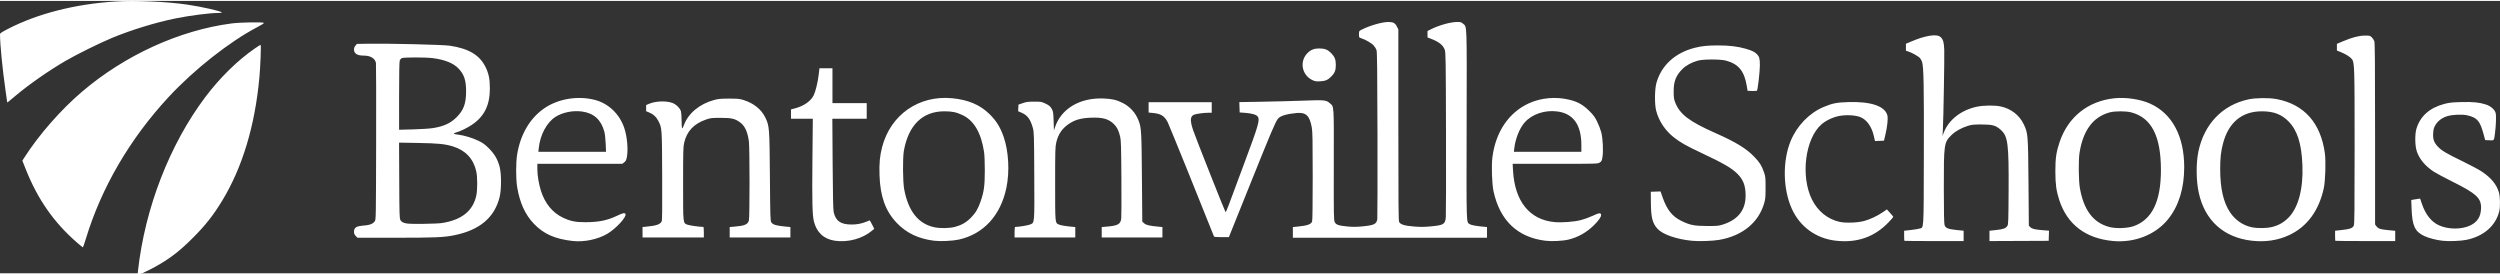 <!--
   This SVG is NOT covered by any other licence in the project. It is
   copyrighted by Bentonville Schools. You can replace it with your own SVG
   logo. Do not include an XML Declaration. Be sure to set the id of the
   root SVG element to "logo"
-->
<svg
   viewBox="0 0 1331 145"
   height="146"
   width="1331"
   id="logo"
   version="1.1">
   <rect x="0" y="0" width="1331" height="145" fill="#333333" stroke="none"/>
   <path
      id="path2556"
      d="M 73.436,143.92 C 77.098,110.475 90.289,76.413 109.4,51.056 117.123,40.81 126.614,31.513 135.734,25.262 137.26,24.216 138.615,23.36 138.745,23.36 c 0.341,0 -0.09,11.408 -0.665,17.6 -2.376,25.594 -9.045,47.668 -19.722,65.281 -4.71,7.77 -8.898,13.102 -15.474,19.701 -6.935,6.959 -11.835,10.781 -19.364,15.103 -2.908,1.67 -9.558,4.875 -10.113,4.875 -0.104,0 -0.091,-0.9 0.03,-2 z M 41.079,128.73 C 28.625,117.895 20.026,105.561 13.598,89.317 l -1.695,-4.283 1.089,-1.702 C 20.681,71.311 32.325,58.013 43.555,48.426 66.443,28.886 95.542,15.595 123.36,11.973 c 4.397,-0.572 16.309,-0.794 17.08,-0.318 0.288,0.178 -0.799,0.901 -3.394,2.258 C 122.169,21.695 103.272,36.588 89.735,51.2 69.103,73.472 53.995,99.362 45.691,126.679 c -0.754,2.48 -1.462,4.512 -1.572,4.515 -0.111,0.003 -1.479,-1.106 -3.04,-2.464 z M 304.8,127.793 c -9.412,-1.091 -15.36,-3.737 -20.525,-9.132 -4.701,-4.91 -7.552,-11.167 -8.942,-19.621 -0.72,-4.384 -0.711,-12.986 0.018,-17.44 1.746,-10.657 6.904,-19.345 14.568,-24.54 7.372,-4.996 17.65,-6.689 26.689,-4.398 7.261,1.841 13.19,7.458 15.727,14.899 1.592,4.669 2.201,11.656 1.376,15.766 -0.293,1.458 -0.578,1.994 -1.39,2.613 L 331.3,86.72 H 308.69 286.08 l 0.001,2.64 c 0.002,3.511 0.746,8.026 1.945,11.805 2.098,6.612 6.125,11.546 11.547,14.147 4.074,1.955 6.771,2.508 12.143,2.492 7.069,-0.022 11.668,-0.962 16.805,-3.437 3.137,-1.511 4.181,-1.715 4.502,-0.878 0.609,1.586 -5.151,7.815 -9.686,10.477 -5.154,3.025 -12.454,4.531 -18.537,3.826 z M 322.464,75.92 c -0.106,-2.522 -0.411,-5.22 -0.715,-6.32 -1.767,-6.407 -5.557,-9.83 -11.878,-10.727 -4.813,-0.683 -10.388,0.446 -14.165,2.87 -4.62,2.965 -8.133,9.534 -8.87,16.589 L 286.629,80.32 h 18.01 18.01 z m 122,51.741 c -5.849,-0.861 -9.744,-4.475 -11.162,-10.358 -0.808,-3.35 -0.982,-10.647 -0.772,-32.423 l 0.213,-22.16 H 426.931 421.12 v -2.486 -2.486 l 2.115,-0.555 c 4.739,-1.243 8.477,-3.859 9.987,-6.99 1.004,-2.081 2.198,-7.013 2.66,-10.985 L 436.275,35.84 h 3.462 3.462 v 9.28 9.28 h 9.12 9.12 v 4.16 4.16 h -9.15 -9.151 l 0.158,23.92 c 0.11,16.673 0.273,24.448 0.537,25.664 1.057,4.868 3.723,6.742 9.577,6.731 2.94,-0.005 5.254,-0.455 7.946,-1.544 l 1.677,-0.678 0.458,0.714 c 0.252,0.393 0.792,1.41 1.2,2.26 l 0.742,1.546 -1.116,0.942 c -5.094,4.299 -12.883,6.413 -19.852,5.387 z m 52.816,0.001 c -8.342,-1.044 -14.761,-4.122 -19.902,-9.543 -5.982,-6.308 -8.764,-14.045 -9.124,-25.375 -0.2,-6.315 0.158,-10.205 1.371,-14.885 4.475,-17.26 19.567,-27.789 37.345,-26.053 8.501,0.83 14.759,3.477 19.752,8.354 3.678,3.592 5.757,6.918 7.603,12.16 2.678,7.608 3.276,18.465 1.492,27.102 -3.05,14.768 -12.172,24.708 -25.355,27.63 -3.295,0.73 -9.81,1.032 -13.182,0.61 z m 11.009,-7.334 c 3.466,-0.887 6.084,-2.363 8.511,-4.799 2.567,-2.578 3.943,-4.881 5.316,-8.903 1.779,-5.209 2.185,-8.241 2.195,-16.386 0.005,-4.367 -0.156,-8.27 -0.409,-9.92 -1.555,-10.122 -5.35,-16.62 -11.398,-19.511 -3.297,-1.576 -5.594,-2.057 -9.785,-2.046 -11.545,0.03 -19.005,7.294 -21.483,20.917 -0.697,3.829 -0.595,16.601 0.165,20.64 2.184,11.614 7.494,18.315 15.972,20.157 3.056,0.664 7.999,0.596 10.916,-0.15 z M 822.72,127.663 C 807.872,125.811 798.503,116.849 795.142,101.28 c -0.824,-3.817 -1.146,-13.56 -0.594,-17.965 1.69,-13.482 8.635,-23.824 19.307,-28.756 6.601,-3.05 14.594,-3.745 21.901,-1.903 4.384,1.105 7.094,2.646 10.356,5.888 2.299,2.285 2.998,3.237 4.243,5.776 0.82,1.672 1.789,4.192 2.153,5.6 0.853,3.294 1.181,10.212 0.631,13.291 -0.356,1.995 -0.495,2.257 -1.505,2.853 -1.093,0.645 -1.502,0.656 -23.703,0.656 h -22.591 l 0.197,3.6 c 0.893,16.343 8.82,26.192 22.063,27.414 3.978,0.367 10.331,-0.113 14.071,-1.063 1.712,-0.435 4.539,-1.462 6.283,-2.282 3.391,-1.595 4.302,-1.701 4.47,-0.521 0.141,0.993 -1.147,2.875 -3.749,5.477 -3.829,3.829 -8.49,6.479 -13.535,7.695 -3.135,0.756 -8.995,1.049 -12.422,0.622 z m 19.2,-50.876 c 0,-10.828 -4.26,-16.82 -12.76,-17.945 -6.717,-0.889 -13.563,1.425 -17.491,5.914 -2.645,3.022 -4.887,8.631 -5.454,13.644 L 805.997,80.32 H 823.959 841.92 Z m 58.88,50.903 c -8.277,-0.816 -15.631,-3.386 -18.374,-6.423 -2.691,-2.978 -3.436,-5.972 -3.501,-14.066 l -0.045,-5.6 2.596,-0.092 2.596,-0.092 1.034,2.972 c 2.341,6.731 5.12,10.27 9.935,12.653 4.647,2.3 6.906,2.756 13.76,2.779 5.352,0.018 6.149,-0.052 8.312,-0.731 8.163,-2.563 12.242,-7.694 12.252,-15.409 0.007,-5.29 -1.243,-8.596 -4.428,-11.713 -3.167,-3.099 -7.333,-5.509 -19.077,-11.033 -8.359,-3.932 -11.361,-5.64 -14.934,-8.496 -4.501,-3.598 -7.805,-8.645 -9.191,-14.038 -0.87,-3.384 -0.805,-11.282 0.119,-14.648 2.571,-9.358 9.889,-16.108 20.372,-18.789 3.763,-0.962 6.904,-1.283 12.556,-1.283 5.883,0 10.473,0.556 14.701,1.781 3.264,0.946 4.786,1.692 5.937,2.909 1.271,1.345 1.54,2.372 1.54,5.878 0,3.377 -1.119,13.078 -1.559,13.518 -0.145,0.145 -1.326,0.221 -2.624,0.168 l -2.361,-0.095 -0.42,-2.526 c -1.326,-7.969 -4.332,-11.67 -10.979,-13.519 -2.934,-0.816 -12.05,-0.835 -15.017,-0.032 -3.305,0.895 -6.372,2.559 -8.294,4.501 -3.493,3.529 -4.677,6.603 -4.643,12.056 0.019,3.049 0.15,4.009 0.765,5.6 2.479,6.41 7.49,10.239 21.503,16.434 10.75,4.752 16.421,8.214 20.6,12.575 2.95,3.078 3.935,4.63 5.169,8.147 0.84,2.395 0.886,2.822 0.893,8.285 0.006,5.073 -0.081,6.063 -0.729,8.302 -3.002,10.367 -11.57,17.368 -23.905,19.533 -3.485,0.612 -10.837,0.861 -14.559,0.495 z m 76.499,-0.048 c -10.513,-1.218 -19.062,-7.461 -23.372,-17.066 -4.709,-10.495 -4.956,-25.315 -0.6,-35.96 3.331,-8.139 9.896,-14.925 17.573,-18.162 4.623,-1.95 6.925,-2.408 13.052,-2.601 12.123,-0.38 19.539,2.115 20.872,7.024 0.448,1.651 0.01,5.923 -1.084,10.514 l -0.716,3.01 -2.392,0.092 -2.392,0.092 -0.572,-2.546 c -1.17,-5.204 -3.878,-8.948 -7.427,-10.269 -2.653,-0.987 -7.412,-1.218 -11.04,-0.535 -3.304,0.622 -7.162,2.456 -9.501,4.518 -8.66,7.635 -11.161,27.662 -4.996,40.008 3.103,6.213 8.346,10.447 14.685,11.857 3.22,0.716 9.431,0.5 13.023,-0.454 3.123,-0.83 7.089,-2.687 9.956,-4.662 l 2.207,-1.52 1.699,1.87 c 0.934,1.028 1.705,1.979 1.713,2.113 0.01,0.134 -1.086,1.396 -2.432,2.804 -7.591,7.945 -16.88,11.191 -28.255,9.873 z m 36.595,0.066 c -0.073,-0.073 -0.133,-1.309 -0.133,-2.747 v -2.614 l 3.395,-0.371 c 1.867,-0.204 3.97,-0.543 4.672,-0.753 2.521,-0.755 2.321,2.498 2.429,-39.608 0.094,-36.571 -0.082,-46.066 -0.91,-49.044 -0.182,-0.655 -0.681,-1.607 -1.11,-2.116 -0.811,-0.963 -4.24,-2.896 -6.316,-3.56 l -1.2,-0.384 v -1.857 -1.857 l 2.64,-1.129 c 7.798,-3.335 13.825,-4.265 15.804,-2.44 1.369,1.262 1.791,2.706 1.958,6.693 0.156,3.73 -0.425,37.296 -0.742,42.88 l -0.172,3.04 0.617,-1.636 c 2.607,-6.912 9.33,-12.17 17.795,-13.917 3.548,-0.732 9.335,-0.79 12.501,-0.126 5.505,1.156 9.99,4.612 12.313,9.49 2.279,4.784 2.33,5.417 2.541,31.222 l 0.186,22.793 0.8,0.8 c 0.907,0.907 2.494,1.275 6.971,1.617 l 2.972,0.227 -0.092,2.699 -0.092,2.699 -15.76,0.066 -15.76,0.066 10e-5,-2.748 v -2.748 l 3.564,-0.387 c 3.869,-0.42 5.086,-0.867 5.953,-2.19 0.517,-0.788 0.571,-2.303 0.665,-18.459 0.148,-25.544 -0.344,-29.313 -4.282,-32.779 -2.595,-2.284 -4.307,-2.754 -10.06,-2.762 -4.318,-0.006 -5.271,0.09 -7.36,0.742 -3.485,1.088 -6.605,2.834 -8.663,4.848 -4.035,3.948 -4.142,4.683 -4.119,28.278 0.013,13.533 0.122,18.91 0.4,19.725 0.542,1.588 1.901,2.141 6.382,2.594 l 3.76,0.38 v 2.753 2.753 h -15.707 c -8.639,0 -15.767,-0.06 -15.84,-0.133 z m 110.907,0.084 c -14.484,-1.38 -24.226,-8.848 -28.462,-21.818 -1.566,-4.796 -2.066,-8.484 -2.067,-15.253 0,-6.983 0.464,-10.205 2.24,-15.52 4.473,-13.383 15.126,-21.909 29.217,-23.385 6.156,-0.645 13.866,0.521 19.078,2.884 11.678,5.295 18.094,17.346 18.069,33.933 -0.017,11.152 -2.91,20.482 -8.523,27.495 -6.676,8.341 -17.907,12.774 -29.551,11.665 z m 11.162,-7.884 c 9.776,-3.441 14.51,-13.168 14.517,-29.826 0.01,-18.118 -5,-27.888 -15.759,-30.742 -2.858,-0.758 -8.724,-0.761 -11.52,-0.005 -8.804,2.379 -14.137,9.512 -16.053,21.468 -0.626,3.906 -0.515,14.924 0.19,18.88 2.094,11.75 7.079,18.345 15.612,20.654 3.464,0.938 9.719,0.732 13.013,-0.428 z m 62.832,7.74 c -14.993,-1.743 -24.995,-10.83 -28.193,-25.612 -1.391,-6.43 -1.471,-15.627 -0.19,-21.793 3.056,-14.705 12.81,-24.875 26.709,-27.849 3.911,-0.837 11.048,-0.894 15.063,-0.121 14.612,2.813 23.4,12.74 25.584,28.9 0.573,4.238 0.244,14.733 -0.58,18.509 -2.615,11.985 -8.84,20.447 -18.349,24.942 -5.996,2.835 -12.82,3.864 -20.044,3.024 z m 10.936,-7.319 c 3.444,-0.881 6.069,-2.368 8.569,-4.855 5.312,-5.284 8.018,-15.415 7.509,-28.113 -0.456,-11.395 -2.72,-18.502 -7.401,-23.23 -3.732,-3.77 -7.89,-5.355 -14.087,-5.371 -10.685,-0.027 -17.828,5.864 -20.789,17.15 -1.131,4.311 -1.506,7.727 -1.502,13.708 0.01,10.158 1.715,17.634 5.232,22.892 2.76,4.126 6.837,6.955 11.459,7.952 3.151,0.679 8.066,0.62 11.009,-0.133 z m 33.604,7.379 c -0.073,-0.073 -0.133,-1.31 -0.133,-2.748 v -2.615 l 3.544,-0.384 c 4.393,-0.476 5.85,-1.017 6.427,-2.383 0.351,-0.833 0.429,-8.407 0.426,-41.817 0,-42.721 -0.067,-44.902 -1.384,-46.72 -0.834,-1.152 -3.222,-2.687 -5.805,-3.733 l -2.24,-0.907 v -1.78 -1.78 l 3.12,-1.319 c 4.975,-2.103 8.468,-3.025 11.656,-3.077 2.658,-0.043 2.818,-0.005 3.753,0.888 0.537,0.513 1.159,1.449 1.384,2.08 0.323,0.91 0.407,11.137 0.407,49.363 V 118.991 l 0.669,0.905 c 1.011,1.367 2.042,1.718 6.224,2.117 l 3.828,0.365 v 2.731 2.731 h -15.867 c -8.727,0 -15.927,-0.06 -16,-0.133 z m 57.02,-0.035 c -3.388,-0.388 -7.265,-1.396 -9.637,-2.506 -5.011,-2.345 -6.442,-5.4 -6.788,-14.49 l -0.178,-4.685 0.925,-0.183 c 0.509,-0.101 1.573,-0.271 2.365,-0.379 l 1.44,-0.195 0.934,2.763 c 1.907,5.639 4.971,9.532 8.98,11.408 5.036,2.356 12.431,2.358 17.037,0.003 3.533,-1.806 5.236,-4.474 5.461,-8.556 0.32,-5.806 -2.114,-8.122 -15.612,-14.857 -3.96,-1.976 -8.196,-4.235 -9.413,-5.021 -4.671,-3.016 -7.927,-6.938 -9.232,-11.12 -0.93,-2.979 -0.988,-8.956 -0.116,-11.853 2.003,-6.654 7.04,-11.124 14.85,-13.18 2.61,-0.687 4.051,-0.845 8.938,-0.978 6.314,-0.172 9.745,0.161 13.143,1.275 2.613,0.857 4.724,2.678 5.223,4.504 0.395,1.444 0.221,6.604 -0.369,10.997 -0.523,3.893 -0.333,3.663 -2.939,3.556 l -2.264,-0.093 -0.723,-2.72 c -1.986,-7.473 -3.419,-9.194 -8.691,-10.437 -2.858,-0.674 -8.061,-0.445 -10.967,0.483 -2.696,0.86 -4.96,2.617 -6.184,4.798 -0.784,1.397 -0.995,2.201 -1.113,4.245 -0.182,3.152 0.424,4.913 2.432,7.06 2.004,2.142 4.501,3.628 13.114,7.805 4.133,2.004 8.755,4.469 10.271,5.478 5.001,3.328 7.948,6.898 9.185,11.129 0.693,2.369 0.782,7.6 0.172,10.08 -1.899,7.719 -8.306,13.301 -17.423,15.18 -3.084,0.635 -9.435,0.879 -12.822,0.491 z M 189.415,125.145 c -0.71,-0.71 -0.935,-1.232 -0.935,-2.169 0,-2.404 1.124,-3.095 5.577,-3.428 2.842,-0.212 4.462,-0.871 5.443,-2.212 0.658,-0.9 0.661,-1.052 0.753,-42.08 0.051,-22.647 0.008,-41.648 -0.096,-42.223 -0.43,-2.392 -2.869,-3.908 -6.298,-3.917 -2.361,-0.006 -3.744,-0.369 -4.576,-1.202 -1.082,-1.082 -1.095,-2.898 -0.03,-4.137 L 190.023,22.88 195.572,22.785 c 11.223,-0.192 40.209,0.501 43.882,1.048 10.12,1.509 15.915,4.972 19.064,11.394 1.711,3.489 2.283,6.359 2.283,11.462 0,8.899 -3.029,14.94 -9.701,19.348 -2.629,1.737 -5.908,3.31 -8.478,4.068 -1.638,0.483 -1.3,0.764 1.299,1.078 3.145,0.38 7.631,1.736 10.762,3.255 2.464,1.195 3.47,1.924 5.618,4.069 2.982,2.977 4.593,5.734 5.679,9.717 1.017,3.728 1.016,12.188 -0.003,16.256 -2.732,10.918 -10.657,17.557 -24.216,20.286 -5.512,1.109 -10.228,1.308 -31.145,1.311 l -20.265,0.003 z M 235.2,118.255 c 10.581,-1.604 16.665,-6.477 18.399,-14.735 0.64,-3.049 0.624,-9.79 -0.03,-12.737 -1.498,-6.753 -5.719,-11.273 -12.449,-13.332 -4.248,-1.3 -7.827,-1.656 -18.489,-1.841 l -10.169,-0.176 0.089,20.123 c 0.082,18.382 0.137,20.211 0.644,21.136 0.533,0.974 1.494,1.478 3.446,1.805 2.175,0.365 15.72,0.187 18.56,-0.243 z m -4.781,-50.545 c 5.797,-0.903 9.392,-2.545 12.651,-5.779 3.788,-3.759 5.098,-7.351 5.079,-13.932 -0.016,-5.813 -1.037,-8.849 -4.044,-12.028 -2.716,-2.871 -7.41,-4.746 -13.865,-5.537 -3.863,-0.473 -15.244,-0.467 -16.289,0.009 -0.44,0.2 -0.95,0.798 -1.135,1.328 -0.219,0.629 -0.336,7.196 -0.336,18.885 V 68.578 l 7.44,-0.196 c 4.092,-0.108 8.816,-0.41 10.499,-0.672 z m 111.661,55.435 3e-5,-2.775 2.16,-0.208 c 5.192,-0.5 7.2,-1.188 8.003,-2.741 0.318,-0.615 0.382,-5.813 0.302,-24.302 -0.114,-26.024 -0.075,-25.508 -2.224,-29.54 -1.094,-2.052 -2.52,-3.298 -4.89,-4.273 L 344.002,58.72 v -1.641 -1.641 l 1.529,-0.658 c 3.424,-1.473 8.971,-1.703 12.37,-0.514 1.972,0.69 4.17,2.824 4.636,4.5 0.188,0.678 0.345,2.888 0.349,4.912 0.004,2.024 0.116,3.853 0.251,4.064 0.15,0.235 0.521,-0.383 0.961,-1.6 2.257,-6.241 8.345,-11.32 16.065,-13.402 2.314,-0.624 3.507,-0.734 8,-0.738 4.646,-0.003 5.568,0.086 7.68,0.745 5.445,1.7 9.522,4.983 11.631,9.368 2.154,4.477 2.218,5.316 2.424,31.497 0.172,21.801 0.223,23.434 0.761,24.254 0.857,1.307 2.591,1.807 7.983,2.303 l 2.16,0.199 -6e-5,2.775 -4e-5,2.775 h -16.16 -16.16 l 7e-5,-2.773 3e-5,-2.773 2.48,-0.207 c 5.535,-0.463 7.15,-1.151 7.747,-3.302 0.455,-1.638 0.446,-38.883 -0.01,-42.161 -0.727,-5.23 -2.187,-8.285 -4.87,-10.192 -2.615,-1.859 -4.502,-2.273 -10.307,-2.261 -4.87,0.01 -5.254,0.058 -7.854,0.979 -6.354,2.251 -10.001,6.176 -11.427,12.298 -0.497,2.134 -0.557,4.482 -0.558,21.752 0,21.817 -0.102,20.882 2.374,21.873 0.975,0.39 6.57,1.165 8.425,1.167 0.132,1.5e-4 0.24,1.26 0.24,2.8 l -3e-5,2.8 h -16.32 -16.32 v -2.775 z m 198.08,-0.025 c 3e-5,-1.724 0.128,-2.8 0.333,-2.8 1.836,0 6.838,-0.815 7.918,-1.29 2.457,-1.081 2.354,0.118 2.234,-26.016 -0.103,-22.506 -0.124,-23.156 -0.796,-25.547 -1.278,-4.547 -2.844,-6.623 -6.031,-7.993 l -1.751,-0.753 0.086,-1.76 0.086,-1.76 2.24,-0.787 c 1.889,-0.664 2.842,-0.789 6.08,-0.8 3.55,-0.012 3.984,0.055 5.751,0.882 2.307,1.08 2.909,1.597 3.802,3.265 0.59,1.101 0.708,1.973 0.846,6.24 l 0.16,4.96 0.586,-1.76 c 3.284,-9.869 13.285,-15.783 25.814,-15.265 4.613,0.19 6.903,0.722 10.179,2.362 3.947,1.975 6.974,5.349 8.545,9.524 1.41,3.747 1.526,5.79 1.726,30.366 l 0.19,23.307 1.006,0.899 c 1.046,0.934 2.721,1.328 7.554,1.778 l 2.16,0.201 -6e-5,2.775 -4e-5,2.775 h -16.16 -16.16 l 7e-5,-2.773 3e-5,-2.773 2.48,-0.207 c 6.145,-0.513 7.536,-1.279 7.913,-4.353 0.117,-0.954 0.153,-10.662 0.082,-21.574 -0.113,-17.079 -0.205,-20.143 -0.661,-22.018 -0.826,-3.39 -1.736,-5.183 -3.444,-6.781 -2.893,-2.706 -5.921,-3.523 -12.173,-3.284 -5.024,0.192 -8.267,1.069 -11.341,3.069 -3.863,2.513 -5.992,5.571 -7.057,10.134 -0.549,2.35 -0.598,4.145 -0.598,21.92 0,21.147 -0.03,20.797 1.838,21.692 0.958,0.459 3.392,0.894 6.722,1.2 l 2.16,0.199 -6e-5,2.775 -4e-5,2.775 h -16.16 -16.16 z M 688.32,123.237 v -2.843 l 2.16,-0.215 c 5.422,-0.539 7.386,-1.185 8.053,-2.648 0.24,-0.526 0.347,-7.992 0.347,-24.065 0,-19.167 -0.084,-23.786 -0.475,-26.027 -1.109,-6.36 -3.071,-8.238 -8.126,-7.78 -5.287,0.479 -8.809,1.572 -9.924,3.08 -1.46,1.974 -3.454,6.673 -14.625,34.459 L 654.248,125.76 h -3.89 c -2.814,0 -3.933,-0.111 -4.047,-0.4 -6.156,-15.59 -23.941,-59.492 -24.634,-60.806 -1.789,-3.396 -3.587,-4.502 -7.997,-4.921 l -2.16,-0.205 v -2.754 l -3e-5,-2.754 h 16.8 16.8 l 3e-5,2.8 v 2.8 h -1.688 c -2.578,0 -6.941,0.618 -7.913,1.121 -1.914,0.99 -1.98,3.139 -0.255,8.312 1.115,3.344 16.845,43.078 17.208,43.468 0.134,0.144 0.86,-1.44 1.614,-3.52 0.754,-2.08 4.362,-11.773 8.018,-21.541 8.034,-21.468 8.77,-24.004 7.496,-25.823 -0.677,-0.967 -3.077,-1.676 -6.588,-1.945 L 660,59.36 l -0.092,-2.748 -0.092,-2.748 12.092,-0.205 c 6.65,-0.113 16.628,-0.374 22.172,-0.58 11.224,-0.417 11.979,-0.341 13.972,1.409 2.235,1.962 2.116,0.087 2.059,32.712 -0.049,27.668 -0.017,29.507 0.519,30.56 0.725,1.424 1.949,1.843 6.756,2.316 2.725,0.268 4.633,0.262 7.68,-0.023 6.513,-0.61 7.816,-1.235 8.205,-3.933 0.111,-0.77 0.155,-21.056 0.098,-45.08 -0.083,-34.619 -0.19,-43.934 -0.518,-44.903 -0.227,-0.672 -0.909,-1.771 -1.515,-2.442 -1.107,-1.226 -4.383,-3.128 -6.616,-3.842 -1.191,-0.381 -1.2,-0.396 -1.2,-2.112 0,-1.705 0.018,-1.738 1.328,-2.406 4.361,-2.225 10.946,-4.13 14.288,-4.133 2.611,-0.003 3.649,0.555 4.591,2.469 L 744.48,15.2 v 50.88 c 0,41.854 0.076,51.013 0.427,51.63 0.752,1.32 2.856,1.965 7.728,2.368 3.444,0.285 5.464,0.281 8.723,-0.015 7.278,-0.661 8.05,-1.112 8.392,-4.897 0.118,-1.301 0.164,-21.518 0.103,-44.926 -0.102,-39.301 -0.153,-42.686 -0.664,-44.204 -0.846,-2.516 -3.172,-4.346 -7.669,-6.032 L 760,19.433 v -1.712 -1.712 l 1.84,-0.925 c 4.31,-2.166 10.446,-3.879 13.909,-3.882 1.925,-0.002 2.261,0.096 3.225,0.942 2.084,1.83 1.975,-1.316 1.857,53.775 -0.117,54.553 -0.204,51.729 1.623,52.915 0.778,0.505 3.375,0.996 7.067,1.337 l 2.16,0.199 v 2.855 2.855 H 740 688.32 Z M 3.84,53.997 C 3.84,53.908 3.416,50.902 2.897,47.316 1.32,36.415 0.029,23.22 0.003,17.739 6.416512e-4,17.215 0.846,16.641 4.08,14.967 19.901,6.778 39.973,1.643 61.44,0.293 72.017,-0.373 88.682,0.351 99.68,1.954 c 7.585,1.105 18.4,3.558 18.4,4.172 0,0.151 -0.828,0.275 -1.84,0.275 -4.578,6.72e-4 -14.976,1.329 -22.8,2.912 C 82.908,11.443 69.908,15.429 59.68,19.662 53.123,22.376 40.485,28.629 34.72,32.012 25.511,37.416 15.379,44.498 8.155,50.581 4.172,53.934 3.84,54.197 3.84,53.997 Z M 698.72,42.142 c -5.677,-2.714 -6.99,-10.011 -2.592,-14.408 1.759,-1.759 3.549,-2.455 6.293,-2.447 2.802,0.008 4.441,0.637 6.169,2.364 1.986,1.985 2.599,3.502 2.599,6.428 0,2.927 -0.565,4.322 -2.55,6.299 -1.723,1.717 -3.154,2.302 -5.919,2.423 -2.009,0.088 -2.66,-0.02 -4,-0.66 z"
      style="fill:#ffffff;stroke-width:0.32" />
</svg>
